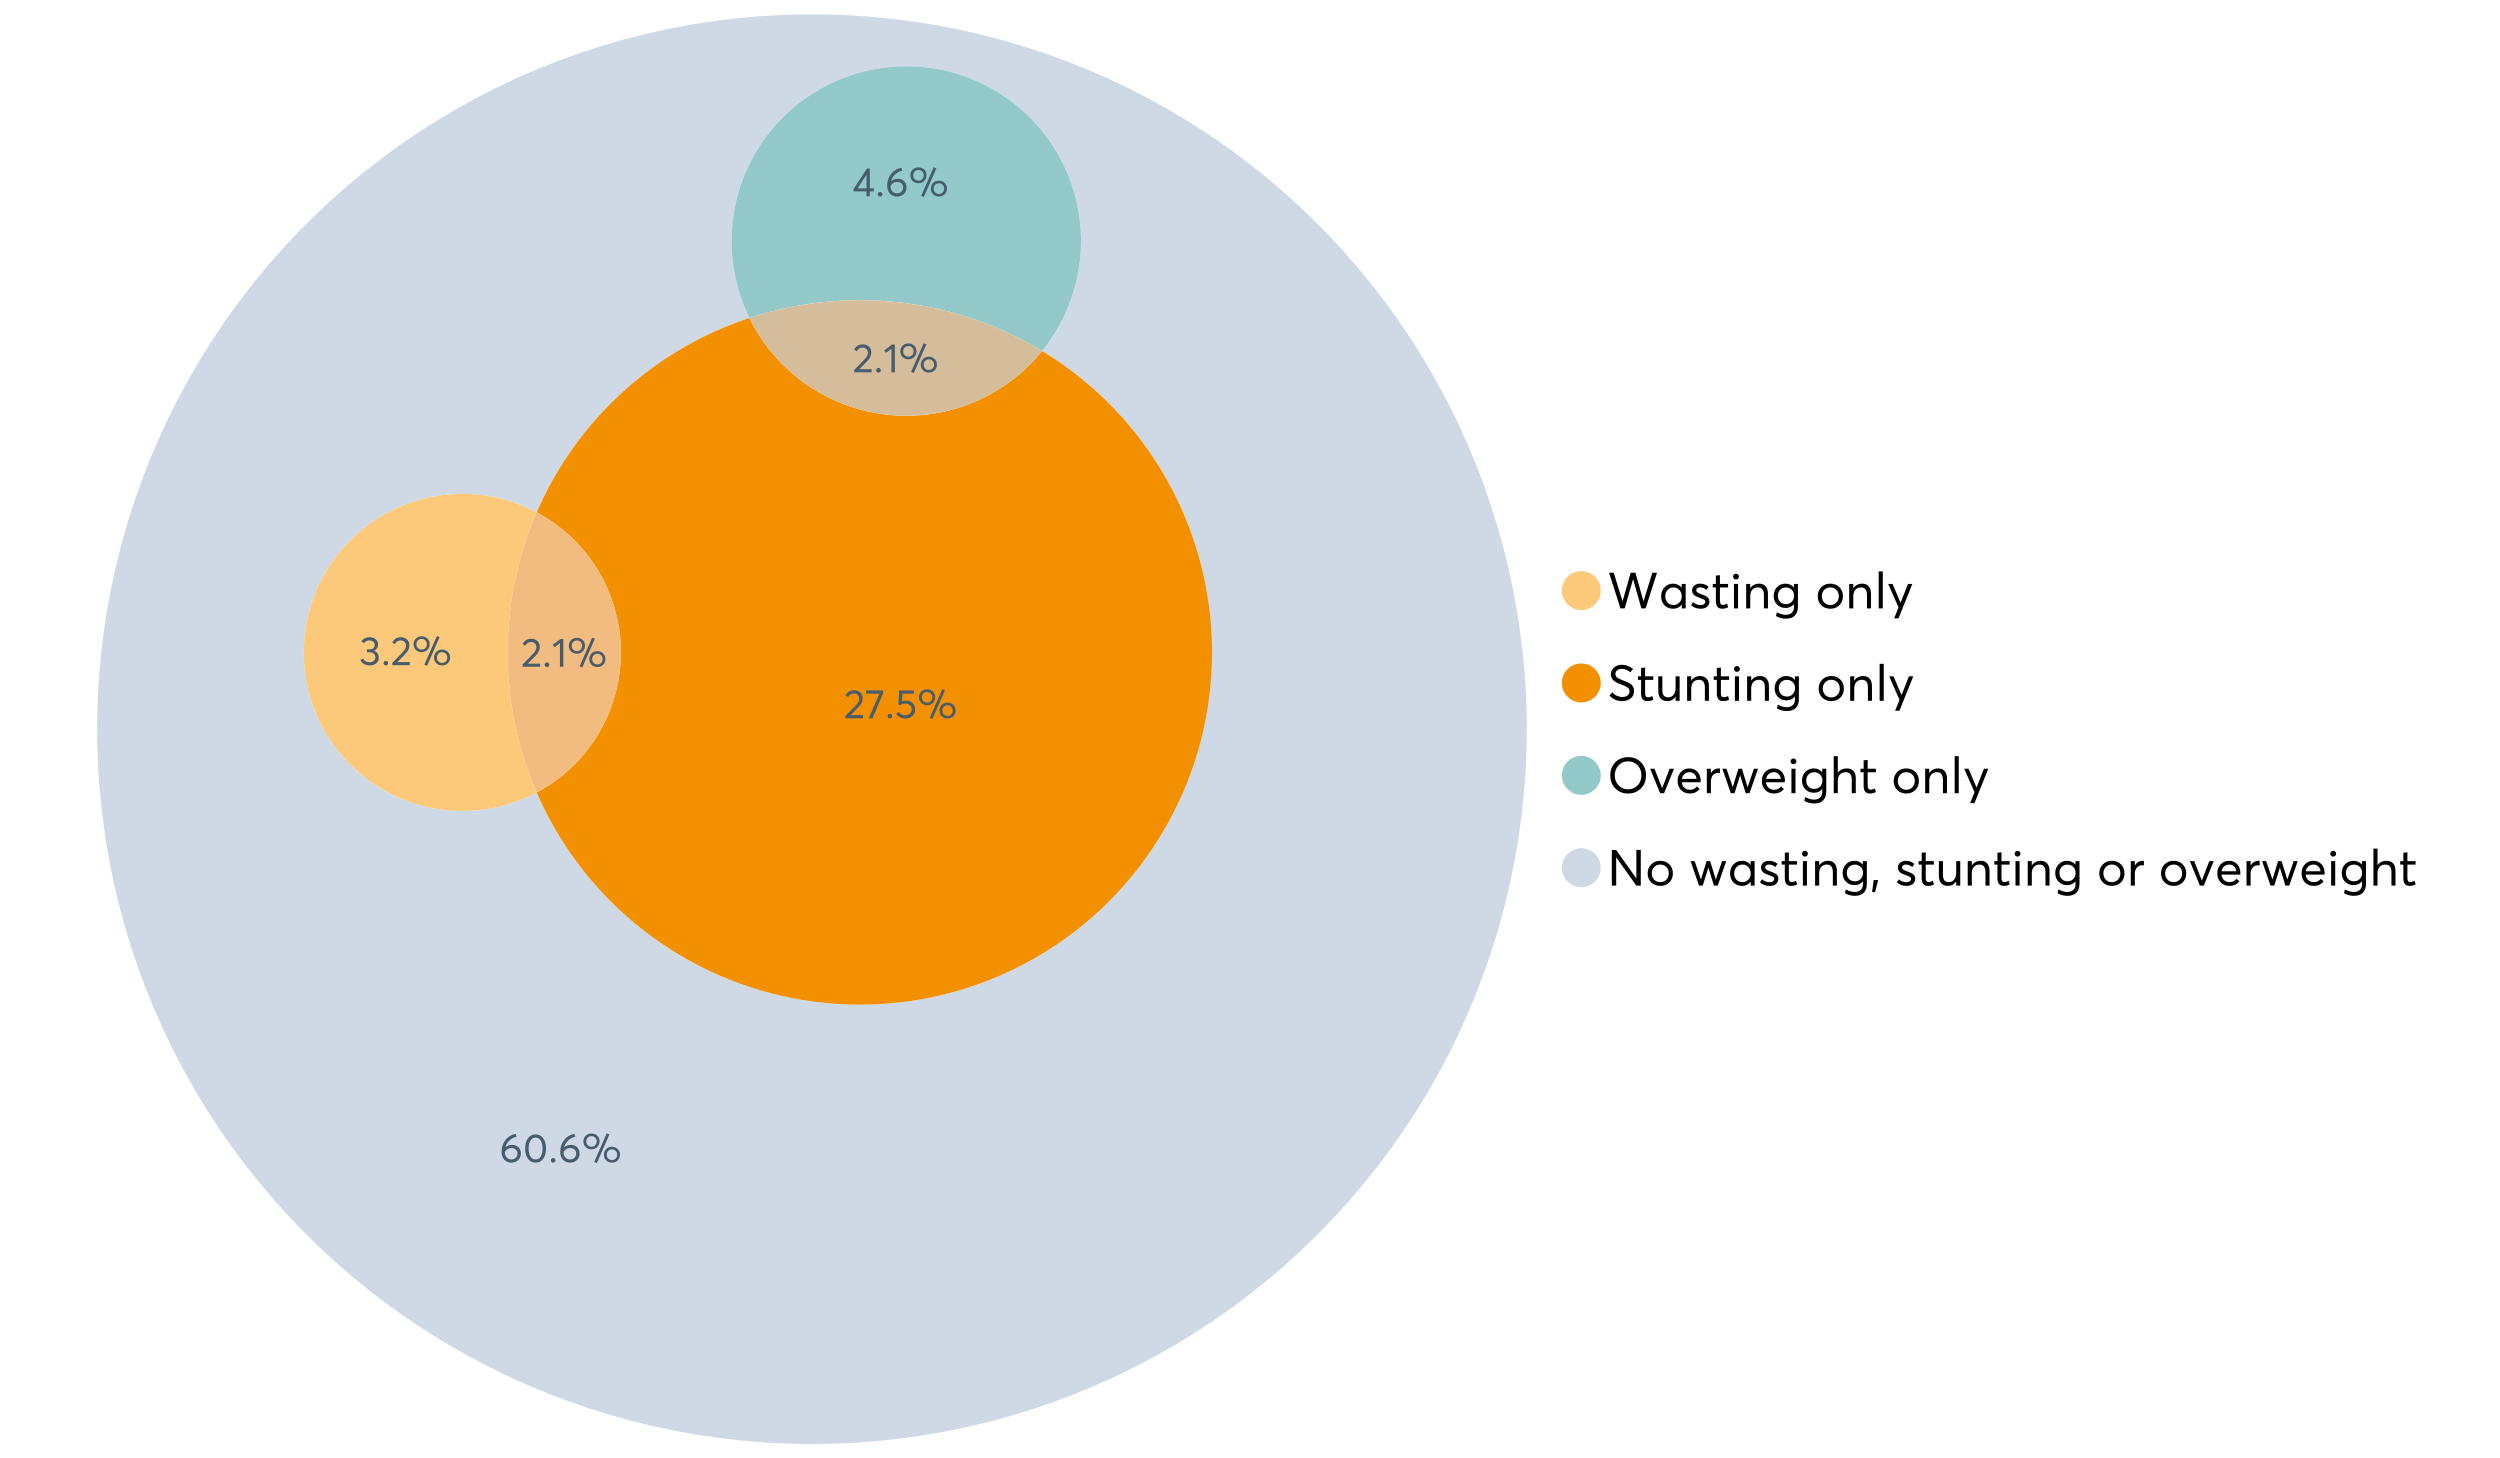 <?xml version="1.0" encoding="UTF-8"?>
<svg xmlns="http://www.w3.org/2000/svg" xmlns:xlink="http://www.w3.org/1999/xlink" width="1234.286pt" height="720pt" viewBox="0 0 1234.286 720" version="1.1">
<defs>
<g>
<symbol overflow="visible" id="glyph0-0">
<path style="stroke:none;" d=""/>
</symbol>
<symbol overflow="visible" id="glyph0-1">
<path style="stroke:none;" d="M 22.234 -17.609 L 24.547 -17.609 L 18.906 0 L 16.828 0 L 12.75 -14.438 L 12.734 -14.438 L 8.578 0 L 6.5 0 L 0.875 -17.609 L 3.172 -17.609 L 7.516 -3.547 L 7.562 -3.547 L 11.531 -17.609 L 13.891 -17.609 L 17.859 -3.5 L 17.891 -3.5 Z M 22.234 -17.609 "/>
</symbol>
<symbol overflow="visible" id="glyph0-2">
<path style="stroke:none;" d="M 11.297 -12.078 L 13.297 -12.078 L 13.297 0 L 11.359 0 L 11.359 -1.906 L 11.344 -1.906 C 10.312 -0.531 8.906 0.156 7.125 0.156 C 5.414 0.156 4 -0.406 2.875 -1.531 C 1.75 -2.656 1.188 -4.129 1.188 -5.953 C 1.188 -7.742 1.742 -9.238 2.859 -10.438 C 3.984 -11.633 5.395 -12.234 7.094 -12.234 C 8.812 -12.234 10.203 -11.578 11.266 -10.266 L 11.297 -10.266 Z M 7.297 -1.688 C 8.422 -1.688 9.379 -2.086 10.172 -2.891 C 10.961 -3.691 11.359 -4.711 11.359 -5.953 C 11.359 -7.191 10.973 -8.238 10.203 -9.094 C 9.441 -9.945 8.477 -10.375 7.312 -10.375 C 6.156 -10.375 5.18 -9.961 4.391 -9.141 C 3.609 -8.328 3.219 -7.266 3.219 -5.953 C 3.219 -4.711 3.594 -3.691 4.344 -2.891 C 5.102 -2.086 6.086 -1.688 7.297 -1.688 Z M 7.297 -1.688 "/>
</symbol>
<symbol overflow="visible" id="glyph0-3">
<path style="stroke:none;" d="M 5.609 0.156 C 3.734 0.156 2.156 -0.426 0.875 -1.594 L 1.906 -3.094 C 2.945 -2.133 4.18 -1.656 5.609 -1.656 C 6.305 -1.656 6.859 -1.812 7.266 -2.125 C 7.68 -2.445 7.891 -2.832 7.891 -3.281 C 7.891 -3.738 7.688 -4.086 7.281 -4.328 C 6.875 -4.566 6.164 -4.859 5.156 -5.203 C 5.094 -5.223 5.047 -5.242 5.016 -5.266 C 3.836 -5.672 2.938 -6.141 2.312 -6.672 C 1.695 -7.203 1.391 -7.973 1.391 -8.984 C 1.391 -9.91 1.766 -10.68 2.516 -11.297 C 3.266 -11.922 4.223 -12.234 5.391 -12.234 C 6.922 -12.234 8.301 -11.738 9.531 -10.75 L 8.484 -9.156 C 7.523 -9.977 6.457 -10.391 5.281 -10.391 C 4.801 -10.391 4.367 -10.258 3.984 -10 C 3.609 -9.738 3.422 -9.398 3.422 -8.984 C 3.422 -8.555 3.609 -8.207 3.984 -7.938 C 4.359 -7.676 4.93 -7.395 5.703 -7.094 C 5.836 -7.039 6.082 -6.945 6.438 -6.812 C 6.789 -6.688 7.023 -6.598 7.141 -6.547 C 7.254 -6.492 7.453 -6.406 7.734 -6.281 C 8.016 -6.164 8.207 -6.078 8.312 -6.016 C 8.414 -5.961 8.566 -5.867 8.766 -5.734 C 8.973 -5.598 9.113 -5.477 9.188 -5.375 C 9.258 -5.281 9.359 -5.148 9.484 -4.984 C 9.609 -4.816 9.695 -4.656 9.75 -4.5 C 9.801 -4.344 9.844 -4.16 9.875 -3.953 C 9.906 -3.742 9.922 -3.523 9.922 -3.297 C 9.922 -2.305 9.547 -1.484 8.797 -0.828 C 8.055 -0.172 6.992 0.156 5.609 0.156 Z M 5.609 0.156 "/>
</symbol>
<symbol overflow="visible" id="glyph0-4">
<path style="stroke:none;" d="M 5.328 0.156 C 3.234 0.156 2.188 -1.094 2.188 -3.594 L 2.188 -10.344 L 0.641 -10.344 L 0.641 -12.078 L 2.188 -12.078 L 2.188 -16.203 L 4.188 -16.422 L 4.188 -12.078 L 8.219 -12.078 L 8.219 -10.344 L 4.188 -10.344 L 4.188 -3.891 C 4.188 -3.148 4.297 -2.602 4.516 -2.25 C 4.742 -1.906 5.133 -1.734 5.688 -1.734 C 6.312 -1.734 6.988 -1.941 7.719 -2.359 L 8.266 -0.594 C 7.367 -0.094 6.391 0.156 5.328 0.156 Z M 5.328 0.156 "/>
</symbol>
<symbol overflow="visible" id="glyph0-5">
<path style="stroke:none;" d="M 3.094 -14.312 C 2.688 -14.312 2.344 -14.445 2.062 -14.719 C 1.789 -15 1.656 -15.336 1.656 -15.734 C 1.656 -16.129 1.789 -16.461 2.062 -16.734 C 2.344 -17.004 2.688 -17.141 3.094 -17.141 C 3.5 -17.141 3.844 -17 4.125 -16.719 C 4.406 -16.438 4.547 -16.109 4.547 -15.734 C 4.547 -15.336 4.406 -15 4.125 -14.719 C 3.844 -14.445 3.5 -14.312 3.094 -14.312 Z M 2.078 0 L 2.078 -12.078 L 4.094 -12.078 L 4.094 0 Z M 2.078 0 "/>
</symbol>
<symbol overflow="visible" id="glyph0-6">
<path style="stroke:none;" d="M 8.344 -12.234 C 9.676 -12.234 10.727 -11.805 11.5 -10.953 C 12.281 -10.098 12.672 -8.836 12.672 -7.172 L 12.672 0 L 10.672 0 L 10.672 -6.594 C 10.672 -9.113 9.688 -10.375 7.719 -10.375 C 6.562 -10.375 5.641 -9.988 4.953 -9.219 C 4.266 -8.445 3.922 -7.383 3.922 -6.031 L 3.922 0 L 1.906 0 L 1.906 -12.078 L 3.922 -12.078 L 3.922 -9.969 L 3.938 -9.969 C 5 -11.477 6.469 -12.234 8.344 -12.234 Z M 8.344 -12.234 "/>
</symbol>
<symbol overflow="visible" id="glyph0-7">
<path style="stroke:none;" d="M 11.094 -12.078 L 13.078 -12.078 L 13.078 -0.922 C 13.078 0.93 12.594 2.391 11.625 3.453 C 10.656 4.523 9.16 5.062 7.141 5.062 C 5.328 5.062 3.691 4.625 2.234 3.75 L 2.703 1.891 C 4.211 2.734 5.66 3.156 7.047 3.156 C 8.348 3.156 9.348 2.816 10.047 2.141 C 10.754 1.473 11.109 0.629 11.109 -0.391 L 11.109 -2.078 L 11.062 -2.078 C 10.051 -0.836 8.688 -0.219 6.969 -0.219 C 5.312 -0.219 3.922 -0.77 2.797 -1.875 C 1.672 -2.988 1.109 -4.43 1.109 -6.203 C 1.109 -7.922 1.66 -9.352 2.766 -10.5 C 3.867 -11.656 5.238 -12.234 6.875 -12.234 C 8.57 -12.234 9.961 -11.617 11.047 -10.391 L 11.094 -10.391 Z M 7.125 -2.109 C 8.332 -2.109 9.305 -2.5 10.047 -3.281 C 10.797 -4.07 11.172 -5.078 11.172 -6.297 C 11.172 -7.492 10.785 -8.469 10.016 -9.219 C 9.242 -9.969 8.281 -10.344 7.125 -10.344 C 5.977 -10.344 5.031 -9.957 4.281 -9.188 C 3.539 -8.426 3.172 -7.457 3.172 -6.281 C 3.172 -5.02 3.551 -4.008 4.312 -3.25 C 5.07 -2.488 6.008 -2.109 7.125 -2.109 Z M 7.125 -2.109 "/>
</symbol>
<symbol overflow="visible" id="glyph0-8">
<path style="stroke:none;" d=""/>
</symbol>
<symbol overflow="visible" id="glyph0-9">
<path style="stroke:none;" d="M 7.422 0.156 C 5.566 0.156 4.062 -0.43 2.906 -1.609 C 1.75 -2.785 1.172 -4.258 1.172 -6.031 C 1.172 -7.801 1.75 -9.273 2.906 -10.453 C 4.062 -11.641 5.566 -12.234 7.422 -12.234 C 9.203 -12.234 10.68 -11.656 11.859 -10.5 C 13.035 -9.344 13.625 -7.852 13.625 -6.031 C 13.625 -4.207 13.035 -2.719 11.859 -1.562 C 10.68 -0.414 9.203 0.156 7.422 0.156 Z M 7.422 -1.688 C 8.598 -1.688 9.586 -2.094 10.391 -2.906 C 11.191 -3.727 11.594 -4.77 11.594 -6.031 C 11.594 -7.301 11.191 -8.344 10.391 -9.156 C 9.598 -9.969 8.609 -10.375 7.422 -10.375 C 6.18 -10.375 5.164 -9.953 4.375 -9.109 C 3.594 -8.273 3.203 -7.242 3.203 -6.016 C 3.203 -4.797 3.594 -3.77 4.375 -2.938 C 5.164 -2.102 6.18 -1.688 7.422 -1.688 Z M 7.422 -1.688 "/>
</symbol>
<symbol overflow="visible" id="glyph0-10">
<path style="stroke:none;" d="M 2.078 0 L 2.078 -18.266 L 4.094 -18.266 L 4.094 0 Z M 2.078 0 "/>
</symbol>
<symbol overflow="visible" id="glyph0-11">
<path style="stroke:none;" d="M 10.344 -12.078 L 12.484 -12.078 L 5.656 4.906 L 3.516 4.906 L 5.688 -0.5 L 0.578 -12.078 L 2.734 -12.078 L 6.656 -2.875 L 6.703 -2.875 Z M 10.344 -12.078 "/>
</symbol>
<symbol overflow="visible" id="glyph0-12">
<path style="stroke:none;" d="M 7.344 0.156 C 4.875 0.156 2.789 -0.754 1.094 -2.578 L 2.484 -4.219 C 3.098 -3.457 3.844 -2.879 4.719 -2.484 C 5.594 -2.086 6.477 -1.891 7.375 -1.891 C 8.457 -1.891 9.328 -2.129 9.984 -2.609 C 10.641 -3.086 10.969 -3.75 10.969 -4.594 C 10.969 -5.051 10.891 -5.445 10.734 -5.781 C 10.578 -6.113 10.305 -6.406 9.922 -6.656 C 9.547 -6.914 9.176 -7.125 8.812 -7.281 C 8.457 -7.438 7.953 -7.641 7.297 -7.891 C 7.18 -7.941 7.086 -7.973 7.016 -7.984 C 6.367 -8.223 5.844 -8.426 5.438 -8.594 C 5.039 -8.77 4.582 -9.016 4.062 -9.328 C 3.539 -9.641 3.133 -9.957 2.844 -10.281 C 2.551 -10.602 2.297 -11.008 2.078 -11.5 C 1.867 -11.988 1.766 -12.531 1.766 -13.125 C 1.766 -14.438 2.285 -15.535 3.328 -16.422 C 4.367 -17.316 5.641 -17.773 7.141 -17.797 C 9.129 -17.797 10.992 -17.109 12.734 -15.734 L 11.406 -14.047 C 10.039 -15.203 8.617 -15.781 7.141 -15.781 C 6.285 -15.781 5.551 -15.551 4.938 -15.094 C 4.32 -14.645 4.016 -14.02 4.016 -13.219 C 4.016 -12.895 4.082 -12.594 4.219 -12.312 C 4.352 -12.039 4.5 -11.816 4.656 -11.641 C 4.82 -11.473 5.113 -11.281 5.531 -11.062 C 5.945 -10.852 6.273 -10.691 6.516 -10.578 C 6.754 -10.473 7.172 -10.305 7.766 -10.078 C 9.586 -9.379 10.785 -8.832 11.359 -8.438 C 12.598 -7.594 13.219 -6.383 13.219 -4.812 C 13.219 -3.258 12.645 -2.039 11.5 -1.156 C 10.352 -0.281 8.969 0.156 7.344 0.156 Z M 7.344 0.156 "/>
</symbol>
<symbol overflow="visible" id="glyph0-13">
<path style="stroke:none;" d="M 10.203 -12.078 L 12.203 -12.078 L 12.203 0 L 10.203 0 L 10.203 -2.016 L 10.172 -2.016 C 9.16 -0.566 7.836 0.156 6.203 0.156 C 4.766 0.156 3.645 -0.258 2.844 -1.094 C 2.051 -1.938 1.656 -3.203 1.656 -4.891 L 1.656 -12.078 L 3.672 -12.078 L 3.672 -5.453 C 3.672 -4.117 3.914 -3.156 4.406 -2.562 C 4.895 -1.977 5.633 -1.688 6.625 -1.688 C 7.613 -1.688 8.457 -2.094 9.156 -2.906 C 9.852 -3.727 10.203 -4.836 10.203 -6.234 Z M 10.203 -12.078 "/>
</symbol>
<symbol overflow="visible" id="glyph0-14">
<path style="stroke:none;" d="M 10.328 0.156 C 7.711 0.156 5.582 -0.691 3.938 -2.391 C 2.289 -4.086 1.469 -6.223 1.469 -8.797 C 1.469 -11.379 2.289 -13.523 3.938 -15.234 C 5.582 -16.941 7.711 -17.797 10.328 -17.797 C 12.836 -17.797 14.926 -16.961 16.594 -15.297 C 18.27 -13.629 19.109 -11.469 19.109 -8.812 C 19.109 -6.164 18.27 -4.008 16.594 -2.344 C 14.926 -0.676 12.836 0.156 10.328 0.156 Z M 10.328 -1.906 C 12.172 -1.906 13.719 -2.555 14.969 -3.859 C 16.219 -5.16 16.844 -6.812 16.844 -8.812 C 16.844 -10.82 16.219 -12.477 14.969 -13.781 C 13.719 -15.082 12.172 -15.734 10.328 -15.734 C 8.391 -15.734 6.801 -15.066 5.562 -13.734 C 4.32 -12.398 3.703 -10.754 3.703 -8.797 C 3.703 -6.848 4.32 -5.211 5.562 -3.891 C 6.801 -2.566 8.391 -1.906 10.328 -1.906 Z M 10.328 -1.906 "/>
</symbol>
<symbol overflow="visible" id="glyph0-15">
<path style="stroke:none;" d="M 10.203 -12.078 L 12.375 -12.078 L 7.469 0 L 5.531 0 L 0.594 -12.078 L 2.75 -12.078 L 6.469 -2.562 L 6.547 -2.562 Z M 10.203 -12.078 "/>
</symbol>
<symbol overflow="visible" id="glyph0-16">
<path style="stroke:none;" d="M 12.562 -6.234 C 12.562 -6.098 12.551 -5.922 12.531 -5.703 L 12.5 -5.406 L 3.203 -5.406 C 3.336 -4.281 3.77 -3.379 4.5 -2.703 C 5.238 -2.023 6.156 -1.688 7.25 -1.688 C 8.656 -1.688 9.785 -2.234 10.641 -3.328 L 12.062 -2.109 C 10.883 -0.598 9.254 0.156 7.172 0.156 C 5.43 0.156 3.992 -0.414 2.859 -1.562 C 1.734 -2.719 1.172 -4.207 1.172 -6.031 C 1.172 -7.832 1.719 -9.316 2.812 -10.484 C 3.914 -11.648 5.297 -12.234 6.953 -12.234 C 8.617 -12.234 9.969 -11.672 11 -10.547 C 12.039 -9.422 12.562 -7.984 12.562 -6.234 Z M 9.406 -9.469 C 8.789 -10.07 8.004 -10.375 7.047 -10.375 C 6.086 -10.375 5.266 -10.078 4.578 -9.484 C 3.891 -8.898 3.457 -8.098 3.281 -7.078 L 10.562 -7.078 C 10.406 -8.078 10.02 -8.875 9.406 -9.469 Z M 9.406 -9.469 "/>
</symbol>
<symbol overflow="visible" id="glyph0-17">
<path style="stroke:none;" d="M 7.891 -12.234 C 8.141 -12.234 8.305 -12.223 8.391 -12.203 L 8.391 -9.969 C 8.023 -10.008 7.758 -10.031 7.594 -10.031 C 6.469 -10.031 5.57 -9.641 4.906 -8.859 C 4.25 -8.078 3.922 -7.066 3.922 -5.828 L 3.922 0 L 1.906 0 L 1.906 -12.078 L 3.922 -12.078 L 3.922 -9.953 L 3.938 -9.953 C 4.883 -11.473 6.203 -12.234 7.891 -12.234 Z M 7.891 -12.234 "/>
</symbol>
<symbol overflow="visible" id="glyph0-18">
<path style="stroke:none;" d="M 16.297 -12.078 L 18.344 -12.078 L 14.141 0 L 12.25 0 L 9.531 -8.812 L 9.5 -8.812 L 6.75 0 L 4.906 0 L 0.719 -12.078 L 2.75 -12.078 L 5.828 -3.047 L 5.875 -3.047 L 8.641 -12.078 L 10.375 -12.078 L 13.172 -3.047 L 13.219 -3.047 Z M 16.297 -12.078 "/>
</symbol>
<symbol overflow="visible" id="glyph0-19">
<path style="stroke:none;" d="M 8.406 -12.234 C 9.781 -12.234 10.852 -11.816 11.625 -10.984 C 12.406 -10.16 12.797 -8.914 12.797 -7.25 L 12.797 0 L 10.797 0 L 10.797 -6.672 C 10.797 -9.141 9.812 -10.375 7.844 -10.375 C 6.633 -10.375 5.676 -9.992 4.969 -9.234 C 4.27 -8.473 3.922 -7.422 3.922 -6.078 L 3.922 0 L 1.906 0 L 1.906 -18.266 L 3.922 -18.266 L 3.922 -10.094 L 3.969 -10.094 C 4.977 -11.52 6.457 -12.234 8.406 -12.234 Z M 8.406 -12.234 "/>
</symbol>
<symbol overflow="visible" id="glyph0-20">
<path style="stroke:none;" d="M 14.359 -17.609 L 16.531 -17.609 L 16.531 0 L 14.312 0 L 4.438 -13.891 L 4.391 -13.891 L 4.391 0 L 2.234 0 L 2.234 -17.609 L 4.359 -17.609 L 14.312 -3.578 L 14.359 -3.578 Z M 14.359 -17.609 "/>
</symbol>
<symbol overflow="visible" id="glyph0-21">
<path style="stroke:none;" d="M 0.797 3.219 L 1.594 -2.734 L 3.797 -2.734 L 2.281 3.219 Z M 0.797 3.219 "/>
</symbol>
<symbol overflow="visible" id="glyph1-0">
<path style="stroke:none;" d=""/>
</symbol>
<symbol overflow="visible" id="glyph1-1">
<path style="stroke:none;" d="M 3.328 -1.531 L 9.406 -1.531 L 9.406 0 L 0.797 0 L 0.781 -1.156 L 5.469 -5.938 C 6.156 -6.656 6.676 -7.289 7.031 -7.844 C 7.383 -8.406 7.562 -8.992 7.562 -9.609 C 7.562 -10.367 7.32 -10.992 6.844 -11.484 C 6.363 -11.984 5.742 -12.234 4.984 -12.234 C 3.672 -12.234 2.688 -11.613 2.031 -10.375 L 0.797 -11.219 C 1.672 -12.945 3.098 -13.812 5.078 -13.812 C 6.223 -13.812 7.203 -13.445 8.016 -12.719 C 8.828 -11.988 9.234 -11.016 9.234 -9.797 C 9.234 -9.004 9.051 -8.25 8.688 -7.531 C 8.332 -6.812 7.734 -6.031 6.891 -5.188 L 3.328 -1.578 Z M 3.328 -1.531 "/>
</symbol>
<symbol overflow="visible" id="glyph1-2">
<path style="stroke:none;" d="M 2.406 0.125 C 2.07 0.125 1.797 0.016 1.578 -0.203 C 1.359 -0.422 1.25 -0.688 1.25 -1 C 1.25 -1.312 1.359 -1.578 1.578 -1.797 C 1.797 -2.023 2.07 -2.141 2.406 -2.141 C 2.719 -2.141 2.984 -2.023 3.203 -1.797 C 3.43 -1.578 3.547 -1.312 3.547 -1 C 3.547 -0.688 3.43 -0.422 3.203 -0.203 C 2.984 0.016 2.719 0.125 2.406 0.125 Z M 2.406 0.125 "/>
</symbol>
<symbol overflow="visible" id="glyph1-3">
<path style="stroke:none;" d="M 3.984 0 L 3.984 -11.656 L 1.25 -9.609 L 0.422 -10.859 L 4.266 -13.703 L 5.656 -13.703 L 5.656 0 Z M 3.984 0 "/>
</symbol>
<symbol overflow="visible" id="glyph1-4">
<path style="stroke:none;" d="M 7.531 0.344 L 6.219 -0.219 L 12.422 -14.391 L 13.734 -13.812 Z M 4.859 -6.438 C 3.742 -6.438 2.801 -6.801 2.031 -7.531 C 1.27 -8.27 0.891 -9.223 0.891 -10.391 C 0.891 -11.473 1.258 -12.391 2 -13.141 C 2.738 -13.898 3.691 -14.281 4.859 -14.281 C 5.984 -14.281 6.93 -13.922 7.703 -13.203 C 8.473 -12.484 8.859 -11.547 8.859 -10.391 C 8.859 -9.285 8.484 -8.348 7.734 -7.578 C 6.992 -6.816 6.035 -6.438 4.859 -6.438 Z M 4.891 -7.719 C 5.641 -7.719 6.254 -7.973 6.734 -8.484 C 7.211 -8.992 7.453 -9.625 7.453 -10.375 C 7.453 -11.145 7.203 -11.77 6.703 -12.25 C 6.211 -12.738 5.609 -12.984 4.891 -12.984 C 4.129 -12.984 3.508 -12.734 3.031 -12.234 C 2.551 -11.734 2.312 -11.113 2.312 -10.375 C 2.312 -9.582 2.555 -8.941 3.047 -8.453 C 3.535 -7.961 4.148 -7.719 4.891 -7.719 Z M 14.969 0.125 C 13.852 0.125 12.91 -0.238 12.141 -0.969 C 11.379 -1.707 11 -2.656 11 -3.812 C 11 -4.895 11.367 -5.816 12.109 -6.578 C 12.859 -7.336 13.812 -7.719 14.969 -7.719 C 16.082 -7.719 17.023 -7.348 17.797 -6.609 C 18.566 -5.879 18.953 -4.945 18.953 -3.812 C 18.953 -2.707 18.582 -1.773 17.844 -1.016 C 17.113 -0.254 16.156 0.125 14.969 0.125 Z M 14.969 -1.156 C 15.738 -1.156 16.363 -1.406 16.844 -1.906 C 17.32 -2.414 17.562 -3.039 17.562 -3.781 C 17.562 -4.57 17.312 -5.207 16.812 -5.688 C 16.312 -6.176 15.695 -6.422 14.969 -6.422 C 14.219 -6.422 13.602 -6.164 13.125 -5.656 C 12.656 -5.156 12.422 -4.531 12.422 -3.781 C 12.422 -3.008 12.664 -2.379 13.156 -1.891 C 13.645 -1.398 14.25 -1.156 14.969 -1.156 Z M 14.969 -1.156 "/>
</symbol>
<symbol overflow="visible" id="glyph1-5">
<path style="stroke:none;" d="M 6.375 -8.641 C 7.625 -8.641 8.645 -8.25 9.438 -7.469 C 10.238 -6.688 10.641 -5.625 10.641 -4.281 C 10.641 -3.02 10.191 -1.969 9.297 -1.125 C 8.398 -0.289 7.273 0.125 5.922 0.125 C 4.535 0.125 3.383 -0.363 2.469 -1.344 C 1.551 -2.332 1.094 -3.602 1.094 -5.156 C 1.094 -7.531 1.773 -9.535 3.141 -11.172 C 4.516 -12.805 6.156 -13.785 8.062 -14.109 L 8.547 -12.688 C 7.223 -12.375 6.062 -11.77 5.062 -10.875 C 4.062 -9.988 3.379 -8.836 3.016 -7.422 L 3.031 -7.422 C 3.914 -8.234 5.031 -8.641 6.375 -8.641 Z M 5.906 -1.453 C 6.801 -1.453 7.535 -1.727 8.109 -2.281 C 8.68 -2.832 8.969 -3.508 8.969 -4.312 C 8.969 -5.145 8.695 -5.812 8.156 -6.312 C 7.625 -6.82 6.906 -7.078 6 -7.078 C 5.281 -7.078 4.641 -6.895 4.078 -6.531 C 3.516 -6.176 3.066 -5.734 2.734 -5.203 L 2.734 -5.062 C 2.734 -3.988 3.023 -3.117 3.609 -2.453 C 4.203 -1.785 4.969 -1.453 5.906 -1.453 Z M 5.906 -1.453 "/>
</symbol>
<symbol overflow="visible" id="glyph1-6">
<path style="stroke:none;" d="M 6.266 0.125 C 4.734 0.125 3.488 -0.488 2.531 -1.719 C 1.582 -2.945 1.109 -4.656 1.109 -6.844 C 1.109 -8.914 1.566 -10.594 2.484 -11.875 C 3.41 -13.164 4.672 -13.812 6.266 -13.812 C 7.785 -13.812 9.02 -13.195 9.969 -11.969 C 10.926 -10.738 11.406 -9.031 11.406 -6.844 C 11.406 -4.77 10.945 -3.086 10.031 -1.797 C 9.125 -0.516 7.867 0.125 6.266 0.125 Z M 6.266 -1.438 C 7.348 -1.438 8.191 -1.922 8.797 -2.891 C 9.398 -3.859 9.703 -5.176 9.703 -6.844 C 9.703 -8.551 9.383 -9.879 8.75 -10.828 C 8.125 -11.785 7.297 -12.266 6.266 -12.266 C 5.18 -12.266 4.332 -11.773 3.719 -10.797 C 3.113 -9.816 2.812 -8.5 2.812 -6.844 C 2.812 -5.133 3.125 -3.805 3.75 -2.859 C 4.383 -1.91 5.223 -1.438 6.266 -1.438 Z M 6.266 -1.438 "/>
</symbol>
<symbol overflow="visible" id="glyph1-7">
<path style="stroke:none;" d="M 7.344 -7.094 C 8.07 -6.812 8.641 -6.375 9.047 -5.781 C 9.461 -5.188 9.672 -4.484 9.672 -3.672 C 9.672 -2.555 9.25 -1.645 8.406 -0.938 C 7.57 -0.227 6.52 0.125 5.25 0.125 C 4.113 0.125 3.133 -0.117 2.312 -0.609 C 1.5 -1.109 0.914 -1.77 0.562 -2.594 L 2.016 -3.266 C 2.555 -2.055 3.598 -1.453 5.141 -1.453 C 5.941 -1.453 6.613 -1.68 7.156 -2.141 C 7.695 -2.598 7.969 -3.191 7.969 -3.922 C 7.969 -4.617 7.707 -5.195 7.188 -5.656 C 6.676 -6.125 5.938 -6.359 4.969 -6.359 L 3.828 -6.359 L 3.828 -7.828 L 5.156 -7.828 C 5.988 -7.828 6.609 -8.035 7.016 -8.453 C 7.43 -8.867 7.641 -9.391 7.641 -10.016 C 7.641 -10.672 7.391 -11.203 6.891 -11.609 C 6.398 -12.023 5.789 -12.234 5.062 -12.234 C 3.883 -12.234 2.992 -11.789 2.391 -10.906 L 1.031 -11.641 C 1.406 -12.305 1.941 -12.832 2.641 -13.219 C 3.336 -13.613 4.16 -13.812 5.109 -13.812 C 6.316 -13.812 7.316 -13.488 8.109 -12.844 C 8.91 -12.195 9.312 -11.328 9.312 -10.234 C 9.312 -9.555 9.141 -8.941 8.797 -8.391 C 8.453 -7.836 7.969 -7.414 7.344 -7.125 Z M 7.344 -7.094 "/>
</symbol>
<symbol overflow="visible" id="glyph1-8">
<path style="stroke:none;" d="M 0.531 -13.703 L 9.016 -13.703 L 9.016 -12.516 L 3.594 0.234 L 1.906 -0.094 L 7.156 -12.141 L 0.531 -12.141 Z M 0.531 -13.703 "/>
</symbol>
<symbol overflow="visible" id="glyph1-9">
<path style="stroke:none;" d="M 5.688 -8.688 C 6.945 -8.688 8 -8.289 8.844 -7.5 C 9.688 -6.707 10.109 -5.648 10.109 -4.328 C 10.109 -3.023 9.648 -1.953 8.734 -1.109 C 7.816 -0.273 6.688 0.141 5.344 0.141 C 4.395 0.141 3.52 -0.062 2.719 -0.469 C 1.914 -0.875 1.273 -1.438 0.797 -2.156 L 2.047 -3.109 C 2.367 -2.586 2.805 -2.176 3.359 -1.875 C 3.91 -1.582 4.531 -1.438 5.219 -1.438 C 6.113 -1.438 6.867 -1.711 7.484 -2.266 C 8.098 -2.816 8.406 -3.508 8.406 -4.344 C 8.406 -5.238 8.098 -5.941 7.484 -6.453 C 6.867 -6.961 6.125 -7.219 5.25 -7.219 C 4.207 -7.219 3.398 -6.961 2.828 -6.453 L 1.859 -6.766 L 2.25 -13.703 L 9.484 -13.703 L 9.484 -12.141 L 3.828 -12.141 L 3.609 -8.297 C 4.367 -8.555 5.062 -8.688 5.688 -8.688 Z M 5.688 -8.688 "/>
</symbol>
<symbol overflow="visible" id="glyph1-10">
<path style="stroke:none;" d="M 6.984 0 L 6.984 -2.406 L 0.625 -2.406 L 0.625 -3.609 L 7.234 -13.703 L 8.656 -13.703 L 8.656 -3.922 L 10.641 -3.922 L 10.641 -2.406 L 8.656 -2.406 L 8.656 0 Z M 2.625 -3.891 L 7.016 -3.891 L 7.016 -10.641 Z M 2.625 -3.891 "/>
</symbol>
</g>
</defs>
<g id="surface26224">
<path style=" stroke:none;fill-rule:nonzero;fill:rgb(98.824%,78.824%,47.843%);fill-opacity:1;" d="M 790.324 291.582 C 790.324 296.891 786.02 301.195 780.711 301.195 C 775.398 301.195 771.094 296.891 771.094 291.582 C 771.094 286.273 775.398 281.969 780.711 281.969 C 786.02 281.969 790.324 286.273 790.324 291.582 "/>
<g style="fill:rgb(0%,0%,0%);fill-opacity:1;">
  <use xlink:href="#glyph0-1" x="793.543" y="300.387"/>
  <use xlink:href="#glyph0-2" x="818.944" y="300.387"/>
  <use xlink:href="#glyph0-3" x="834.026" y="300.387"/>
  <use xlink:href="#glyph0-4" x="844.965" y="300.387"/>
  <use xlink:href="#glyph0-5" x="853.994" y="300.387"/>
  <use xlink:href="#glyph0-6" x="860.195" y="300.387"/>
  <use xlink:href="#glyph0-7" x="874.583" y="300.387"/>
  <use xlink:href="#glyph0-8" x="889.441" y="300.387"/>
  <use xlink:href="#glyph0-9" x="896.263" y="300.387"/>
  <use xlink:href="#glyph0-6" x="911.072" y="300.387"/>
  <use xlink:href="#glyph0-10" x="925.459" y="300.387"/>
  <use xlink:href="#glyph0-11" x="931.66" y="300.387"/>
</g>
<path style=" stroke:none;fill-rule:nonzero;fill:rgb(95.294%,56.471%,0%);fill-opacity:1;" d="M 790.324 337.195 C 790.324 342.504 786.02 346.809 780.711 346.809 C 775.398 346.809 771.094 342.504 771.094 337.195 C 771.094 331.883 775.398 327.578 780.711 327.578 C 786.02 327.578 790.324 331.883 790.324 337.195 "/>
<g style="fill:rgb(0%,0%,0%);fill-opacity:1;">
  <use xlink:href="#glyph0-12" x="793.543" y="346"/>
  <use xlink:href="#glyph0-4" x="808.029" y="346"/>
  <use xlink:href="#glyph0-13" x="817.059" y="346"/>
  <use xlink:href="#glyph0-6" x="831.049" y="346"/>
  <use xlink:href="#glyph0-4" x="845.436" y="346"/>
  <use xlink:href="#glyph0-5" x="854.465" y="346"/>
  <use xlink:href="#glyph0-6" x="860.667" y="346"/>
  <use xlink:href="#glyph0-7" x="875.054" y="346"/>
  <use xlink:href="#glyph0-8" x="889.913" y="346"/>
  <use xlink:href="#glyph0-9" x="896.734" y="346"/>
  <use xlink:href="#glyph0-6" x="911.543" y="346"/>
  <use xlink:href="#glyph0-10" x="925.93" y="346"/>
  <use xlink:href="#glyph0-11" x="932.132" y="346"/>
</g>
<path style=" stroke:none;fill-rule:nonzero;fill:rgb(57.647%,79.216%,78.824%);fill-opacity:1;" d="M 790.324 382.805 C 790.324 388.117 786.02 392.422 780.711 392.422 C 775.398 392.422 771.094 388.117 771.094 382.805 C 771.094 377.496 775.398 373.191 780.711 373.191 C 786.02 373.191 790.324 377.496 790.324 382.805 "/>
<g style="fill:rgb(0%,0%,0%);fill-opacity:1;">
  <use xlink:href="#glyph0-14" x="793.543" y="391.613"/>
  <use xlink:href="#glyph0-15" x="814.107" y="391.613"/>
  <use xlink:href="#glyph0-16" x="827.08" y="391.613"/>
  <use xlink:href="#glyph0-17" x="840.773" y="391.613"/>
  <use xlink:href="#glyph0-18" x="849.628" y="391.613"/>
  <use xlink:href="#glyph0-16" x="868.679" y="391.613"/>
  <use xlink:href="#glyph0-5" x="882.372" y="391.613"/>
  <use xlink:href="#glyph0-7" x="888.573" y="391.613"/>
  <use xlink:href="#glyph0-19" x="903.432" y="391.613"/>
  <use xlink:href="#glyph0-4" x="917.918" y="391.613"/>
  <use xlink:href="#glyph0-8" x="926.947" y="391.613"/>
  <use xlink:href="#glyph0-9" x="933.769" y="391.613"/>
  <use xlink:href="#glyph0-6" x="948.578" y="391.613"/>
  <use xlink:href="#glyph0-10" x="962.965" y="391.613"/>
  <use xlink:href="#glyph0-11" x="969.166" y="391.613"/>
</g>
<path style=" stroke:none;fill-rule:nonzero;fill:rgb(81.176%,85.098%,89.804%);fill-opacity:1;" d="M 790.324 428.418 C 790.324 433.727 786.02 438.031 780.711 438.031 C 775.398 438.031 771.094 433.727 771.094 428.418 C 771.094 423.109 775.398 418.805 780.711 418.805 C 786.02 418.805 790.324 423.109 790.324 428.418 "/>
<g style="fill:rgb(0%,0%,0%);fill-opacity:1;">
  <use xlink:href="#glyph0-20" x="793.543" y="437.223"/>
  <use xlink:href="#glyph0-9" x="812.296" y="437.223"/>
  <use xlink:href="#glyph0-8" x="827.105" y="437.223"/>
  <use xlink:href="#glyph0-18" x="833.926" y="437.223"/>
  <use xlink:href="#glyph0-2" x="852.977" y="437.223"/>
  <use xlink:href="#glyph0-3" x="868.059" y="437.223"/>
  <use xlink:href="#glyph0-4" x="878.998" y="437.223"/>
  <use xlink:href="#glyph0-5" x="888.027" y="437.223"/>
  <use xlink:href="#glyph0-6" x="894.229" y="437.223"/>
  <use xlink:href="#glyph0-7" x="908.616" y="437.223"/>
  <use xlink:href="#glyph0-21" x="923.474" y="437.223"/>
  <use xlink:href="#glyph0-8" x="928.808" y="437.223"/>
  <use xlink:href="#glyph0-3" x="935.629" y="437.223"/>
  <use xlink:href="#glyph0-4" x="946.568" y="437.223"/>
  <use xlink:href="#glyph0-13" x="955.598" y="437.223"/>
  <use xlink:href="#glyph0-6" x="969.588" y="437.223"/>
  <use xlink:href="#glyph0-4" x="983.975" y="437.223"/>
  <use xlink:href="#glyph0-5" x="993.004" y="437.223"/>
  <use xlink:href="#glyph0-6" x="999.206" y="437.223"/>
  <use xlink:href="#glyph0-7" x="1013.593" y="437.223"/>
  <use xlink:href="#glyph0-8" x="1028.452" y="437.223"/>
  <use xlink:href="#glyph0-9" x="1035.273" y="437.223"/>
  <use xlink:href="#glyph0-17" x="1050.082" y="437.223"/>
  <use xlink:href="#glyph0-8" x="1058.938" y="437.223"/>
  <use xlink:href="#glyph0-9" x="1065.759" y="437.223"/>
  <use xlink:href="#glyph0-15" x="1080.568" y="437.223"/>
  <use xlink:href="#glyph0-16" x="1093.541" y="437.223"/>
  <use xlink:href="#glyph0-17" x="1107.234" y="437.223"/>
  <use xlink:href="#glyph0-18" x="1116.09" y="437.223"/>
  <use xlink:href="#glyph0-16" x="1135.14" y="437.223"/>
  <use xlink:href="#glyph0-5" x="1148.833" y="437.223"/>
  <use xlink:href="#glyph0-7" x="1155.034" y="437.223"/>
  <use xlink:href="#glyph0-19" x="1169.893" y="437.223"/>
  <use xlink:href="#glyph0-4" x="1184.379" y="437.223"/>
</g>
<path style=" stroke:none;fill-rule:nonzero;fill:rgb(81.176%,85.098%,89.804%);fill-opacity:1;" d="M 411.273 712.789 L 422.406 712.285 L 433.516 711.43 L 444.594 710.223 L 455.629 708.668 L 466.609 706.766 L 477.523 704.52 L 488.359 701.926 L 499.109 698.996 L 509.766 695.727 L 520.309 692.121 L 530.734 688.184 L 541.027 683.922 L 551.184 679.336 L 561.191 674.43 L 571.035 669.215 L 580.715 663.688 L 590.211 657.859 L 599.52 651.734 L 608.629 645.316 L 617.535 638.617 L 626.223 631.637 L 634.684 624.391 L 642.914 616.875 L 650.902 609.109 L 658.641 601.09 L 666.125 592.832 L 673.344 584.344 L 680.289 575.629 L 686.957 566.703 L 693.34 557.57 L 699.43 548.238 L 705.223 538.719 L 710.715 529.023 L 715.895 519.156 L 720.762 509.133 L 725.312 498.961 L 729.535 488.648 L 733.434 478.211 L 737 467.652 L 740.23 456.988 L 743.121 446.227 L 745.676 435.379 L 747.883 424.457 L 749.742 413.469 L 751.258 402.43 L 752.422 391.348 L 753.238 380.234 L 753.699 369.102 L 753.812 357.957 L 753.57 346.816 L 752.98 335.691 L 752.035 324.586 L 750.742 313.52 L 749.102 302.496 L 747.113 291.531 L 744.781 280.637 L 742.102 269.82 L 739.086 259.094 L 735.73 248.465 L 732.043 237.949 L 728.027 227.559 L 723.684 217.297 L 719.016 207.176 L 714.031 197.211 L 708.738 187.406 L 703.137 177.773 L 697.23 168.32 L 691.035 159.062 L 684.547 150 L 677.773 141.152 L 670.727 132.52 L 663.414 124.113 L 655.836 115.941 L 648.004 108.016 L 639.926 100.34 L 631.609 92.922 L 623.062 85.773 L 614.297 78.895 L 605.316 72.297 L 596.129 65.988 L 586.75 59.969 L 577.188 54.25 L 567.449 48.84 L 557.543 43.734 L 547.48 38.945 L 537.27 34.48 L 526.926 30.336 L 516.457 26.52 L 505.871 23.039 L 495.184 19.891 L 484.398 17.082 L 473.531 14.617 L 462.594 12.496 L 451.59 10.723 L 440.539 9.293 L 429.449 8.219 L 418.328 7.492 L 407.191 7.117 L 396.051 7.094 L 384.91 7.422 L 373.789 8.102 L 362.691 9.129 L 351.637 10.512 L 340.629 12.238 L 329.68 14.316 L 318.801 16.734 L 308.008 19.496 L 297.305 22.598 L 286.703 26.035 L 276.219 29.809 L 265.855 33.906 L 255.629 38.332 L 245.547 43.078 L 235.621 48.137 L 225.855 53.512 L 216.27 59.188 L 206.863 65.168 L 197.652 71.438 L 188.645 77.996 L 179.848 84.84 L 171.273 91.953 L 162.926 99.336 L 154.816 106.977 L 146.949 114.871 L 139.34 123.008 L 131.988 131.383 L 124.902 139.984 L 118.098 148.809 L 111.57 157.84 L 105.332 167.074 L 99.391 176.5 L 93.746 186.109 L 88.41 195.891 L 83.387 205.836 L 78.676 215.938 L 74.289 226.18 L 70.227 236.555 L 66.496 247.055 L 63.098 257.668 L 60.035 268.383 L 57.312 279.188 L 54.934 290.074 L 52.898 301.031 L 51.207 312.043 L 49.871 323.105 L 48.879 334.207 L 48.242 345.332 L 47.953 356.469 L 48.02 367.613 L 48.434 378.75 L 49.203 389.863 L 50.32 400.953 L 51.785 412 L 53.602 422.992 L 55.766 433.926 L 58.27 444.781 L 61.117 455.555 L 64.305 466.234 L 67.824 476.805 L 71.68 487.262 L 75.859 497.59 L 80.363 507.781 L 85.191 517.828 L 90.328 527.715 L 95.777 537.434 L 101.531 546.977 L 107.582 556.332 L 113.93 565.496 L 120.559 574.449 L 127.469 583.191 L 134.648 591.711 L 142.098 600 L 149.805 608.051 L 157.758 615.855 L 165.957 623.402 L 174.391 630.688 L 183.047 637.699 L 191.922 644.438 L 201.008 650.895 L 210.289 657.059 L 219.762 662.926 L 229.414 668.492 L 239.238 673.754 L 249.223 678.699 L 259.359 683.328 L 269.637 687.633 L 280.047 691.613 L 290.574 695.262 L 301.215 698.578 L 311.953 701.555 L 322.777 704.191 L 333.684 706.484 L 344.656 708.434 L 355.684 710.035 L 366.754 711.289 L 377.863 712.191 L 388.992 712.742 L 400.133 712.941 Z M 418.66 495.922 L 413.176 495.648 L 407.703 495.207 L 402.25 494.59 L 396.816 493.801 L 391.41 492.84 L 386.035 491.711 L 380.703 490.41 L 375.41 488.941 L 370.168 487.309 L 364.98 485.512 L 359.852 483.551 L 354.789 481.43 L 349.793 479.148 L 344.871 476.711 L 340.031 474.117 L 335.273 471.375 L 330.609 468.484 L 326.035 465.445 L 321.559 462.266 L 317.184 458.945 L 312.918 455.488 L 308.762 451.898 L 304.723 448.18 L 300.805 444.336 L 297.008 440.371 L 293.336 436.285 L 289.797 432.086 L 286.395 427.781 L 283.125 423.367 L 280 418.852 L 277.02 414.242 L 274.184 409.539 L 271.5 404.75 L 268.965 399.879 L 266.59 394.93 L 264.957 391.238 L 263.809 391.848 L 261.586 392.938 L 259.336 393.953 L 257.051 394.898 L 254.738 395.773 L 252.402 396.57 L 250.039 397.297 L 247.652 397.949 L 245.25 398.523 L 242.828 399.02 L 240.395 399.441 L 237.945 399.789 L 235.488 400.055 L 233.027 400.246 L 230.559 400.355 L 228.086 400.391 L 225.613 400.348 L 223.145 400.223 L 220.684 400.023 L 218.227 399.746 L 215.781 399.391 L 213.348 398.957 L 210.93 398.449 L 208.527 397.863 L 206.145 397.203 L 203.785 396.469 L 201.453 395.66 L 199.145 394.777 L 196.863 393.824 L 194.617 392.797 L 192.402 391.699 L 190.223 390.531 L 188.082 389.297 L 185.98 387.996 L 183.922 386.629 L 181.906 385.199 L 179.938 383.703 L 178.02 382.148 L 176.148 380.531 L 174.328 378.859 L 172.566 377.125 L 170.855 375.34 L 169.203 373.504 L 167.609 371.613 L 166.078 369.676 L 164.609 367.688 L 163.199 365.656 L 161.859 363.582 L 160.582 361.465 L 159.375 359.309 L 158.234 357.117 L 157.164 354.887 L 156.164 352.629 L 155.238 350.336 L 154.383 348.02 L 153.602 345.672 L 152.895 343.305 L 152.262 340.914 L 151.707 338.508 L 151.227 336.082 L 150.824 333.645 L 150.5 331.195 L 150.254 328.734 L 150.082 326.27 L 149.988 323.801 L 149.977 321.328 L 150.039 318.859 L 150.18 316.391 L 150.398 313.93 L 150.699 311.477 L 151.07 309.031 L 151.523 306.602 L 152.051 304.188 L 152.656 301.793 L 153.336 299.414 L 154.086 297.062 L 154.914 294.734 L 155.816 292.43 L 156.789 290.16 L 157.832 287.918 L 158.949 285.715 L 160.133 283.543 L 161.383 281.414 L 162.703 279.32 L 164.086 277.273 L 165.531 275.27 L 167.043 273.312 L 168.613 271.406 L 170.242 269.547 L 171.934 267.742 L 173.676 265.992 L 175.477 264.297 L 177.328 262.66 L 179.23 261.082 L 181.18 259.566 L 183.176 258.109 L 185.219 256.719 L 187.305 255.395 L 189.434 254.137 L 191.598 252.941 L 193.801 251.82 L 196.035 250.77 L 198.305 249.785 L 200.602 248.879 L 202.93 248.043 L 205.277 247.277 L 207.652 246.59 L 210.047 245.977 L 212.461 245.441 L 214.887 244.98 L 217.328 244.598 L 219.781 244.293 L 222.242 244.062 L 224.711 243.914 L 227.18 243.84 L 229.652 243.844 L 232.121 243.93 L 234.586 244.09 L 237.047 244.328 L 239.5 244.645 L 241.938 245.039 L 244.363 245.508 L 246.773 246.055 L 249.168 246.68 L 251.539 247.375 L 253.887 248.148 L 256.207 248.996 L 258.5 249.914 L 260.766 250.906 L 262.996 251.965 L 264.961 252.98 L 265.758 251.125 L 268.078 246.148 L 270.555 241.246 L 273.184 236.426 L 275.961 231.691 L 278.891 227.047 L 281.965 222.5 L 285.18 218.047 L 288.535 213.699 L 292.023 209.461 L 295.648 205.336 L 299.398 201.324 L 303.273 197.438 L 307.27 193.672 L 311.383 190.035 L 315.609 186.527 L 319.941 183.156 L 324.383 179.926 L 328.922 176.836 L 333.555 173.891 L 338.277 171.09 L 343.09 168.445 L 347.98 165.949 L 352.949 163.613 L 357.988 161.434 L 363.094 159.41 L 368.262 157.555 L 370.004 156.988 L 369.102 155.109 L 368 152.617 L 366.977 150.094 L 366.035 147.539 L 365.176 144.953 L 364.398 142.344 L 363.699 139.711 L 363.09 137.055 L 362.559 134.383 L 362.117 131.695 L 361.758 128.996 L 361.484 126.285 L 361.297 123.57 L 361.195 120.848 L 361.18 118.125 L 361.25 115.398 L 361.406 112.68 L 361.648 109.969 L 361.977 107.266 L 362.387 104.57 L 362.887 101.895 L 363.469 99.234 L 364.133 96.59 L 364.879 93.973 L 365.711 91.379 L 366.625 88.812 L 367.617 86.273 L 368.688 83.77 L 369.84 81.305 L 371.066 78.871 L 372.371 76.48 L 373.754 74.133 L 375.203 71.828 L 376.73 69.57 L 378.324 67.363 L 379.988 65.207 L 381.719 63.105 L 383.516 61.055 L 385.379 59.066 L 387.301 57.137 L 389.281 55.27 L 391.324 53.465 L 393.418 51.727 L 395.57 50.055 L 397.773 48.449 L 400.023 46.918 L 402.32 45.457 L 404.664 44.07 L 407.051 42.754 L 409.477 41.52 L 411.941 40.359 L 414.441 39.277 L 416.977 38.273 L 419.539 37.352 L 422.129 36.512 L 424.746 35.754 L 427.383 35.078 L 430.043 34.488 L 432.719 33.98 L 435.41 33.559 L 438.113 33.219 L 440.824 32.969 L 443.543 32.801 L 446.266 32.723 L 448.992 32.727 L 451.711 32.82 L 454.43 32.996 L 457.141 33.262 L 459.844 33.609 L 462.531 34.043 L 465.207 34.562 L 467.863 35.164 L 470.5 35.852 L 473.113 36.621 L 475.699 37.473 L 478.258 38.402 L 480.785 39.418 L 483.281 40.508 L 485.742 41.68 L 488.164 42.926 L 490.543 44.25 L 492.883 45.648 L 495.176 47.117 L 497.418 48.66 L 499.613 50.273 L 501.758 51.953 L 503.848 53.703 L 505.879 55.516 L 507.855 57.391 L 509.77 59.328 L 511.621 61.328 L 513.41 63.383 L 515.133 65.492 L 516.785 67.656 L 518.371 69.867 L 519.887 72.133 L 521.328 74.441 L 522.699 76.797 L 523.992 79.195 L 525.211 81.629 L 526.352 84.105 L 527.414 86.613 L 528.395 89.152 L 529.297 91.723 L 530.117 94.32 L 530.855 96.941 L 531.508 99.586 L 532.078 102.25 L 532.566 104.93 L 532.969 107.625 L 533.285 110.328 L 533.516 113.043 L 533.66 115.766 L 533.719 118.488 L 533.691 121.211 L 533.578 123.934 L 533.379 126.648 L 533.094 129.359 L 532.723 132.055 L 532.27 134.742 L 531.727 137.41 L 531.105 140.062 L 530.398 142.695 L 529.609 145.301 L 528.734 147.879 L 527.785 150.434 L 526.75 152.953 L 525.641 155.441 L 524.449 157.891 L 523.184 160.301 L 521.84 162.672 L 520.426 165 L 518.934 167.277 L 517.375 169.512 L 515.746 171.695 L 514.469 173.297 L 516.105 174.273 L 520.727 177.238 L 525.254 180.348 L 529.68 183.598 L 534 186.988 L 538.211 190.512 L 542.309 194.168 L 546.289 197.949 L 550.148 201.855 L 553.879 205.879 L 557.484 210.023 L 560.957 214.277 L 564.293 218.637 L 567.492 223.102 L 570.543 227.664 L 573.453 232.32 L 576.215 237.066 L 578.824 241.898 L 581.277 246.809 L 583.578 251.797 L 585.719 256.852 L 587.699 261.973 L 589.516 267.152 L 591.168 272.391 L 592.652 277.676 L 593.973 283.008 L 595.125 288.375 L 596.102 293.777 L 596.914 299.207 L 597.551 304.66 L 598.016 310.133 L 598.305 315.617 L 598.426 321.105 L 598.367 326.598 L 598.141 332.082 L 597.738 337.559 L 597.164 343.02 L 596.418 348.457 L 595.504 353.871 L 594.414 359.254 L 593.156 364.598 L 591.73 369.902 L 590.141 375.156 L 588.383 380.359 L 586.461 385.5 L 584.379 390.582 L 582.141 395.594 L 579.742 400.535 L 577.188 405.395 L 574.484 410.172 L 571.629 414.863 L 568.625 419.461 L 565.48 423.961 L 562.195 428.363 L 558.773 432.656 L 555.215 436.84 L 551.531 440.906 L 547.715 444.855 L 543.781 448.684 L 539.723 452.387 L 535.555 455.957 L 531.273 459.398 L 526.887 462.699 L 522.398 465.859 L 517.812 468.879 L 513.133 471.75 L 508.363 474.473 L 503.512 477.043 L 498.582 479.461 L 493.578 481.723 L 488.504 483.82 L 483.367 485.762 L 478.172 487.535 L 472.922 489.148 L 467.625 490.594 L 462.285 491.871 L 456.906 492.977 L 451.496 493.914 L 446.059 494.68 L 440.602 495.273 L 435.125 495.695 L 429.641 495.945 L 424.152 496.02 Z M 418.66 495.922 "/>
<path style=" stroke:none;fill-rule:nonzero;fill:rgb(98.824%,78.824%,47.843%);fill-opacity:1;" d="M 230.559 400.355 L 233.027 400.246 L 235.488 400.055 L 237.945 399.789 L 240.395 399.441 L 242.828 399.02 L 245.25 398.523 L 247.652 397.949 L 250.039 397.297 L 252.402 396.57 L 254.738 395.773 L 257.051 394.898 L 259.336 393.953 L 261.586 392.938 L 263.809 391.848 L 264.957 391.238 L 264.367 389.906 L 262.309 384.82 L 260.41 379.668 L 258.676 374.457 L 257.105 369.195 L 255.703 363.887 L 254.469 358.535 L 253.402 353.152 L 252.508 347.734 L 251.785 342.289 L 251.234 336.828 L 250.855 331.348 L 250.648 325.863 L 250.617 320.371 L 250.762 314.883 L 251.074 309.402 L 251.562 303.934 L 252.223 298.48 L 253.055 293.055 L 254.059 287.656 L 255.23 282.293 L 256.57 276.969 L 258.078 271.688 L 259.754 266.457 L 261.594 261.285 L 263.594 256.172 L 264.961 252.98 L 262.996 251.965 L 260.766 250.906 L 258.5 249.914 L 256.207 248.996 L 253.887 248.148 L 251.539 247.375 L 249.168 246.68 L 246.773 246.055 L 244.363 245.508 L 241.938 245.039 L 239.5 244.645 L 237.047 244.328 L 234.586 244.09 L 232.121 243.93 L 229.652 243.844 L 227.18 243.84 L 224.711 243.914 L 222.242 244.062 L 219.781 244.293 L 217.328 244.598 L 214.887 244.98 L 212.461 245.441 L 210.047 245.977 L 207.652 246.59 L 205.277 247.277 L 202.93 248.043 L 200.602 248.879 L 198.305 249.785 L 196.035 250.77 L 193.801 251.82 L 191.598 252.941 L 189.434 254.137 L 187.305 255.395 L 185.219 256.719 L 183.176 258.109 L 181.18 259.566 L 179.23 261.082 L 177.328 262.66 L 175.477 264.297 L 173.676 265.992 L 171.934 267.742 L 170.242 269.547 L 168.613 271.406 L 167.043 273.312 L 165.531 275.27 L 164.086 277.273 L 162.703 279.32 L 161.383 281.414 L 160.133 283.543 L 158.949 285.715 L 157.832 287.918 L 156.789 290.16 L 155.816 292.43 L 154.914 294.734 L 154.086 297.062 L 153.336 299.414 L 152.656 301.793 L 152.051 304.188 L 151.523 306.602 L 151.07 309.031 L 150.699 311.477 L 150.398 313.93 L 150.18 316.391 L 150.039 318.859 L 149.977 321.328 L 149.988 323.801 L 150.082 326.27 L 150.254 328.734 L 150.5 331.195 L 150.824 333.645 L 151.227 336.082 L 151.707 338.508 L 152.262 340.914 L 152.895 343.305 L 153.602 345.672 L 154.383 348.02 L 155.238 350.336 L 156.164 352.629 L 157.164 354.887 L 158.234 357.117 L 159.375 359.309 L 160.582 361.465 L 161.859 363.582 L 163.199 365.656 L 164.609 367.688 L 166.078 369.676 L 167.609 371.613 L 169.203 373.504 L 170.855 375.34 L 172.566 377.125 L 174.328 378.859 L 176.148 380.531 L 178.02 382.148 L 179.938 383.703 L 181.906 385.199 L 183.922 386.629 L 185.98 387.996 L 188.082 389.297 L 190.223 390.531 L 192.402 391.699 L 194.617 392.797 L 196.863 393.824 L 199.145 394.777 L 201.453 395.66 L 203.785 396.469 L 206.145 397.203 L 208.527 397.863 L 210.93 398.449 L 213.348 398.957 L 215.781 399.391 L 218.227 399.746 L 220.684 400.023 L 223.145 400.223 L 225.613 400.348 L 228.086 400.391 Z M 230.559 400.355 "/>
<path style=" stroke:none;fill-rule:nonzero;fill:rgb(95.294%,56.471%,0%);fill-opacity:1;" d="M 429.641 495.945 L 435.125 495.695 L 440.602 495.273 L 446.059 494.68 L 451.496 493.914 L 456.906 492.977 L 462.285 491.871 L 467.625 490.594 L 472.922 489.148 L 478.172 487.535 L 483.367 485.762 L 488.504 483.82 L 493.578 481.723 L 498.582 479.461 L 503.512 477.043 L 508.363 474.473 L 513.133 471.75 L 517.812 468.879 L 522.398 465.859 L 526.887 462.699 L 531.273 459.398 L 535.555 455.957 L 539.723 452.387 L 543.781 448.684 L 547.715 444.855 L 551.531 440.906 L 555.215 436.84 L 558.773 432.656 L 562.195 428.363 L 565.48 423.961 L 568.625 419.461 L 571.629 414.863 L 574.484 410.172 L 577.188 405.395 L 579.742 400.535 L 582.141 395.594 L 584.379 390.582 L 586.461 385.5 L 588.383 380.359 L 590.141 375.156 L 591.73 369.902 L 593.156 364.598 L 594.414 359.254 L 595.504 353.871 L 596.418 348.457 L 597.164 343.02 L 597.738 337.559 L 598.141 332.082 L 598.367 326.598 L 598.426 321.105 L 598.305 315.617 L 598.016 310.133 L 597.551 304.66 L 596.914 299.207 L 596.102 293.777 L 595.125 288.375 L 593.973 283.008 L 592.652 277.676 L 591.168 272.391 L 589.516 267.152 L 587.699 261.973 L 585.719 256.852 L 583.578 251.797 L 581.277 246.809 L 578.824 241.898 L 576.215 237.066 L 573.453 232.32 L 570.543 227.664 L 567.492 223.102 L 564.293 218.637 L 560.957 214.277 L 557.484 210.023 L 553.879 205.879 L 550.148 201.855 L 546.289 197.949 L 542.309 194.168 L 538.211 190.512 L 534 186.988 L 529.68 183.598 L 525.254 180.348 L 520.727 177.238 L 516.105 174.273 L 514.469 173.297 L 514.047 173.824 L 512.281 175.898 L 510.453 177.918 L 508.562 179.879 L 506.609 181.777 L 504.598 183.613 L 502.527 185.383 L 500.406 187.09 L 498.23 188.727 L 496.004 190.297 L 493.727 191.793 L 491.406 193.219 L 489.039 194.57 L 486.633 195.844 L 484.188 197.043 L 481.703 198.164 L 479.188 199.207 L 476.641 200.168 L 474.062 201.051 L 471.457 201.848 L 468.832 202.566 L 466.184 203.199 L 463.516 203.75 L 460.832 204.215 L 458.133 204.594 L 455.426 204.887 L 452.711 205.098 L 449.988 205.219 L 447.266 205.258 L 444.543 205.211 L 441.82 205.074 L 439.105 204.855 L 436.398 204.547 L 433.703 204.156 L 431.023 203.68 L 428.355 203.121 L 425.711 202.477 L 423.086 201.746 L 420.484 200.938 L 417.91 200.043 L 415.367 199.07 L 412.855 198.02 L 410.379 196.887 L 407.938 195.68 L 405.535 194.395 L 403.176 193.031 L 400.859 191.598 L 398.59 190.09 L 396.371 188.512 L 394.203 186.867 L 392.086 185.152 L 390.023 183.371 L 388.02 181.527 L 386.074 179.617 L 384.191 177.652 L 382.371 175.625 L 380.617 173.543 L 378.926 171.406 L 377.305 169.215 L 375.754 166.977 L 374.277 164.691 L 372.871 162.359 L 371.539 159.98 L 370.281 157.566 L 370.004 156.988 L 368.262 157.555 L 363.094 159.41 L 357.988 161.434 L 352.949 163.613 L 347.98 165.949 L 343.09 168.445 L 338.277 171.09 L 333.555 173.891 L 328.922 176.836 L 324.383 179.926 L 319.941 183.156 L 315.609 186.527 L 311.383 190.035 L 307.27 193.672 L 303.273 197.438 L 299.398 201.324 L 295.648 205.336 L 292.023 209.461 L 288.535 213.699 L 285.18 218.047 L 281.965 222.5 L 278.891 227.047 L 275.961 231.691 L 273.184 236.426 L 270.555 241.246 L 268.078 246.148 L 265.758 251.125 L 264.961 252.98 L 265.195 253.098 L 267.355 254.301 L 269.477 255.566 L 271.555 256.902 L 273.594 258.301 L 275.586 259.766 L 277.531 261.289 L 279.426 262.875 L 281.27 264.52 L 283.062 266.223 L 284.797 267.98 L 286.48 269.793 L 288.102 271.656 L 289.664 273.574 L 291.164 275.535 L 292.605 277.543 L 293.98 279.598 L 295.289 281.695 L 296.531 283.832 L 297.707 286.008 L 298.812 288.215 L 299.848 290.461 L 300.809 292.738 L 301.699 295.043 L 302.52 297.375 L 303.262 299.73 L 303.93 302.109 L 304.523 304.508 L 305.043 306.926 L 305.484 309.359 L 305.848 311.801 L 306.137 314.258 L 306.344 316.719 L 306.477 319.188 L 306.527 321.66 L 306.504 324.129 L 306.402 326.598 L 306.219 329.062 L 305.961 331.523 L 305.625 333.969 L 305.215 336.406 L 304.723 338.828 L 304.156 341.234 L 303.516 343.621 L 302.801 345.988 L 302.008 348.328 L 301.145 350.645 L 300.207 352.93 L 299.199 355.188 L 298.117 357.41 L 296.969 359.598 L 295.754 361.75 L 294.469 363.859 L 293.117 365.93 L 291.699 367.957 L 290.223 369.938 L 288.68 371.867 L 287.082 373.75 L 285.422 375.582 L 283.703 377.359 L 281.934 379.086 L 280.105 380.75 L 278.23 382.359 L 276.305 383.906 L 274.328 385.391 L 272.309 386.816 L 270.242 388.176 L 268.137 389.465 L 265.992 390.691 L 264.957 391.238 L 266.59 394.93 L 268.965 399.879 L 271.5 404.75 L 274.184 409.539 L 277.02 414.242 L 280 418.852 L 283.125 423.367 L 286.395 427.781 L 289.797 432.086 L 293.336 436.285 L 297.008 440.371 L 300.805 444.336 L 304.723 448.18 L 308.762 451.898 L 312.918 455.488 L 317.184 458.945 L 321.559 462.266 L 326.035 465.445 L 330.609 468.484 L 335.273 471.375 L 340.031 474.117 L 344.871 476.711 L 349.793 479.148 L 354.789 481.43 L 359.852 483.551 L 364.98 485.512 L 370.168 487.309 L 375.41 488.941 L 380.703 490.41 L 386.035 491.711 L 391.41 492.84 L 396.816 493.801 L 402.25 494.59 L 407.703 495.207 L 413.176 495.648 L 418.66 495.922 L 424.152 496.02 Z M 429.641 495.945 "/>
<path style=" stroke:none;fill-rule:nonzero;fill:rgb(57.647%,79.216%,78.824%);fill-opacity:1;" d="M 515.746 171.695 L 517.375 169.512 L 518.934 167.277 L 520.426 165 L 521.84 162.672 L 523.184 160.301 L 524.449 157.891 L 525.641 155.441 L 526.75 152.953 L 527.785 150.434 L 528.734 147.879 L 529.609 145.301 L 530.398 142.695 L 531.105 140.062 L 531.727 137.41 L 532.27 134.742 L 532.723 132.055 L 533.094 129.359 L 533.379 126.648 L 533.578 123.934 L 533.691 121.211 L 533.719 118.488 L 533.66 115.766 L 533.516 113.043 L 533.285 110.328 L 532.969 107.625 L 532.566 104.93 L 532.078 102.25 L 531.508 99.586 L 530.855 96.941 L 530.117 94.32 L 529.297 91.723 L 528.395 89.152 L 527.414 86.613 L 526.352 84.105 L 525.211 81.629 L 523.992 79.195 L 522.699 76.797 L 521.328 74.441 L 519.887 72.133 L 518.371 69.867 L 516.785 67.656 L 515.133 65.492 L 513.41 63.383 L 511.621 61.328 L 509.77 59.328 L 507.855 57.391 L 505.879 55.516 L 503.848 53.703 L 501.758 51.953 L 499.613 50.273 L 497.418 48.66 L 495.176 47.117 L 492.883 45.648 L 490.543 44.25 L 488.164 42.926 L 485.742 41.68 L 483.281 40.508 L 480.785 39.418 L 478.258 38.402 L 475.699 37.473 L 473.113 36.621 L 470.5 35.852 L 467.863 35.164 L 465.207 34.562 L 462.531 34.043 L 459.844 33.609 L 457.141 33.262 L 454.43 32.996 L 451.711 32.82 L 448.992 32.727 L 446.266 32.723 L 443.543 32.801 L 440.824 32.969 L 438.113 33.219 L 435.41 33.559 L 432.719 33.98 L 430.043 34.488 L 427.383 35.078 L 424.746 35.754 L 422.129 36.512 L 419.539 37.352 L 416.977 38.273 L 414.441 39.277 L 411.941 40.359 L 409.477 41.52 L 407.051 42.754 L 404.664 44.07 L 402.32 45.457 L 400.023 46.918 L 397.773 48.449 L 395.57 50.055 L 393.418 51.727 L 391.324 53.465 L 389.281 55.27 L 387.301 57.137 L 385.379 59.066 L 383.516 61.055 L 381.719 63.105 L 379.988 65.207 L 378.324 67.363 L 376.73 69.57 L 375.203 71.828 L 373.754 74.133 L 372.371 76.48 L 371.066 78.871 L 369.84 81.305 L 368.688 83.77 L 367.617 86.273 L 366.625 88.812 L 365.711 91.379 L 364.879 93.973 L 364.133 96.59 L 363.469 99.234 L 362.887 101.895 L 362.387 104.57 L 361.977 107.266 L 361.648 109.969 L 361.406 112.68 L 361.25 115.398 L 361.18 118.125 L 361.195 120.848 L 361.297 123.57 L 361.484 126.285 L 361.758 128.996 L 362.117 131.695 L 362.559 134.383 L 363.09 137.055 L 363.699 139.711 L 364.398 142.344 L 365.176 144.953 L 366.035 147.539 L 366.977 150.094 L 368 152.617 L 369.102 155.109 L 370.004 156.988 L 373.484 155.859 L 378.758 154.332 L 384.078 152.969 L 389.438 151.777 L 394.832 150.754 L 400.254 149.902 L 405.703 149.223 L 411.172 148.715 L 416.652 148.379 L 422.141 148.219 L 427.629 148.23 L 433.117 148.414 L 438.598 148.773 L 444.062 149.305 L 449.508 150.008 L 454.93 150.883 L 460.316 151.926 L 465.672 153.141 L 470.988 154.527 L 476.254 156.078 L 481.469 157.793 L 486.629 159.672 L 491.727 161.715 L 496.754 163.914 L 501.715 166.273 L 506.594 168.789 L 511.395 171.457 L 514.469 173.297 Z M 515.746 171.695 "/>
<path style=" stroke:none;fill-rule:nonzero;fill:rgb(94.902%,73.333%,49.804%);fill-opacity:1;" d="M 265.992 390.691 L 268.137 389.465 L 270.242 388.176 L 272.309 386.816 L 274.328 385.391 L 276.305 383.906 L 278.23 382.359 L 280.105 380.75 L 281.934 379.086 L 283.703 377.359 L 285.422 375.582 L 287.082 373.75 L 288.68 371.867 L 290.223 369.938 L 291.699 367.957 L 293.117 365.93 L 294.469 363.859 L 295.754 361.75 L 296.969 359.598 L 298.117 357.41 L 299.199 355.188 L 300.207 352.93 L 301.145 350.645 L 302.008 348.328 L 302.801 345.988 L 303.516 343.621 L 304.156 341.234 L 304.723 338.828 L 305.215 336.406 L 305.625 333.969 L 305.961 331.523 L 306.219 329.062 L 306.402 326.598 L 306.504 324.129 L 306.527 321.66 L 306.477 319.188 L 306.344 316.719 L 306.137 314.258 L 305.848 311.801 L 305.484 309.359 L 305.043 306.926 L 304.523 304.508 L 303.93 302.109 L 303.262 299.73 L 302.52 297.375 L 301.699 295.043 L 300.809 292.738 L 299.848 290.461 L 298.812 288.215 L 297.707 286.008 L 296.531 283.832 L 295.289 281.695 L 293.98 279.598 L 292.605 277.543 L 291.164 275.535 L 289.664 273.574 L 288.102 271.656 L 286.48 269.793 L 284.797 267.98 L 283.062 266.223 L 281.27 264.52 L 279.426 262.875 L 277.531 261.289 L 275.586 259.766 L 273.594 258.301 L 271.555 256.902 L 269.477 255.566 L 267.355 254.301 L 265.195 253.098 L 264.961 252.98 L 263.594 256.172 L 261.594 261.285 L 259.754 266.457 L 258.078 271.688 L 256.57 276.969 L 255.23 282.293 L 254.059 287.656 L 253.055 293.055 L 252.223 298.48 L 251.562 303.934 L 251.074 309.402 L 250.762 314.883 L 250.617 320.371 L 250.648 325.863 L 250.855 331.348 L 251.234 336.828 L 251.785 342.289 L 252.508 347.734 L 253.402 353.152 L 254.469 358.535 L 255.703 363.887 L 257.105 369.195 L 258.676 374.457 L 260.41 379.668 L 262.309 384.82 L 264.367 389.906 L 264.957 391.238 Z M 265.992 390.691 "/>
<path style=" stroke:none;fill-rule:nonzero;fill:rgb(83.529%,73.725%,60.392%);fill-opacity:1;" d="M 449.988 205.219 L 452.711 205.098 L 455.426 204.887 L 458.133 204.594 L 460.832 204.215 L 463.516 203.75 L 466.184 203.199 L 468.832 202.566 L 471.457 201.848 L 474.062 201.051 L 476.641 200.168 L 479.188 199.207 L 481.703 198.164 L 484.188 197.043 L 486.633 195.844 L 489.039 194.57 L 491.406 193.219 L 493.727 191.793 L 496.004 190.297 L 498.23 188.727 L 500.406 187.09 L 502.527 185.383 L 504.598 183.613 L 506.609 181.777 L 508.562 179.879 L 510.453 177.918 L 512.281 175.898 L 514.047 173.824 L 514.469 173.297 L 511.395 171.457 L 506.594 168.789 L 501.715 166.273 L 496.754 163.914 L 491.727 161.715 L 486.629 159.672 L 481.469 157.793 L 476.254 156.078 L 470.988 154.527 L 465.672 153.141 L 460.316 151.926 L 454.93 150.883 L 449.508 150.008 L 444.062 149.305 L 438.598 148.773 L 433.117 148.414 L 427.629 148.23 L 422.141 148.219 L 416.652 148.379 L 411.172 148.715 L 405.703 149.223 L 400.254 149.902 L 394.832 150.754 L 389.438 151.777 L 384.078 152.969 L 378.758 154.332 L 373.484 155.859 L 370.004 156.988 L 370.281 157.566 L 371.539 159.98 L 372.871 162.359 L 374.277 164.691 L 375.754 166.977 L 377.305 169.215 L 378.926 171.406 L 380.617 173.543 L 382.371 175.625 L 384.191 177.652 L 386.074 179.617 L 388.02 181.527 L 390.023 183.371 L 392.086 185.152 L 394.203 186.867 L 396.371 188.512 L 398.59 190.09 L 400.859 191.598 L 403.176 193.031 L 405.535 194.395 L 407.938 195.68 L 410.379 196.887 L 412.855 198.02 L 415.367 199.07 L 417.91 200.043 L 420.484 200.938 L 423.086 201.746 L 425.711 202.477 L 428.355 203.121 L 431.023 203.68 L 433.703 204.156 L 436.398 204.547 L 439.105 204.855 L 441.82 205.074 L 444.543 205.211 L 447.266 205.258 Z M 449.988 205.219 "/>
<g style="fill:rgb(27.843%,36.078%,42.745%);fill-opacity:1;">
  <use xlink:href="#glyph1-1" x="257.273" y="329.191"/>
  <use xlink:href="#glyph1-2" x="267.664" y="329.191"/>
  <use xlink:href="#glyph1-3" x="272.471" y="329.191"/>
  <use xlink:href="#glyph1-4" x="279.95" y="329.191"/>
</g>
<g style="fill:rgb(27.843%,36.078%,42.745%);fill-opacity:1;">
  <use xlink:href="#glyph1-1" x="420.938" y="183.82"/>
  <use xlink:href="#glyph1-2" x="431.329" y="183.82"/>
  <use xlink:href="#glyph1-3" x="436.135" y="183.82"/>
  <use xlink:href="#glyph1-4" x="443.614" y="183.82"/>
</g>
<g style="fill:rgb(27.843%,36.078%,42.745%);fill-opacity:1;">
  <use xlink:href="#glyph1-5" x="246.523" y="573.887"/>
  <use xlink:href="#glyph1-6" x="258.171" y="573.887"/>
  <use xlink:href="#glyph1-2" x="270.696" y="573.887"/>
  <use xlink:href="#glyph1-5" x="275.503" y="573.887"/>
  <use xlink:href="#glyph1-4" x="287.15" y="573.887"/>
</g>
<g style="fill:rgb(27.843%,36.078%,42.745%);fill-opacity:1;">
  <use xlink:href="#glyph1-7" x="177.355" y="328.418"/>
  <use xlink:href="#glyph1-2" x="188.086" y="328.418"/>
  <use xlink:href="#glyph1-1" x="192.892" y="328.418"/>
  <use xlink:href="#glyph1-4" x="203.283" y="328.418"/>
</g>
<g style="fill:rgb(27.843%,36.078%,42.745%);fill-opacity:1;">
  <use xlink:href="#glyph1-1" x="416.672" y="354.602"/>
  <use xlink:href="#glyph1-8" x="427.063" y="354.602"/>
  <use xlink:href="#glyph1-2" x="436.915" y="354.602"/>
  <use xlink:href="#glyph1-9" x="441.722" y="354.602"/>
  <use xlink:href="#glyph1-4" x="452.831" y="354.602"/>
</g>
<g style="fill:rgb(27.843%,36.078%,42.745%);fill-opacity:1;">
  <use xlink:href="#glyph1-10" x="420.789" y="96.91"/>
  <use xlink:href="#glyph1-2" x="432.118" y="96.91"/>
  <use xlink:href="#glyph1-5" x="436.924" y="96.91"/>
  <use xlink:href="#glyph1-4" x="448.572" y="96.91"/>
</g>
</g>
</svg>
